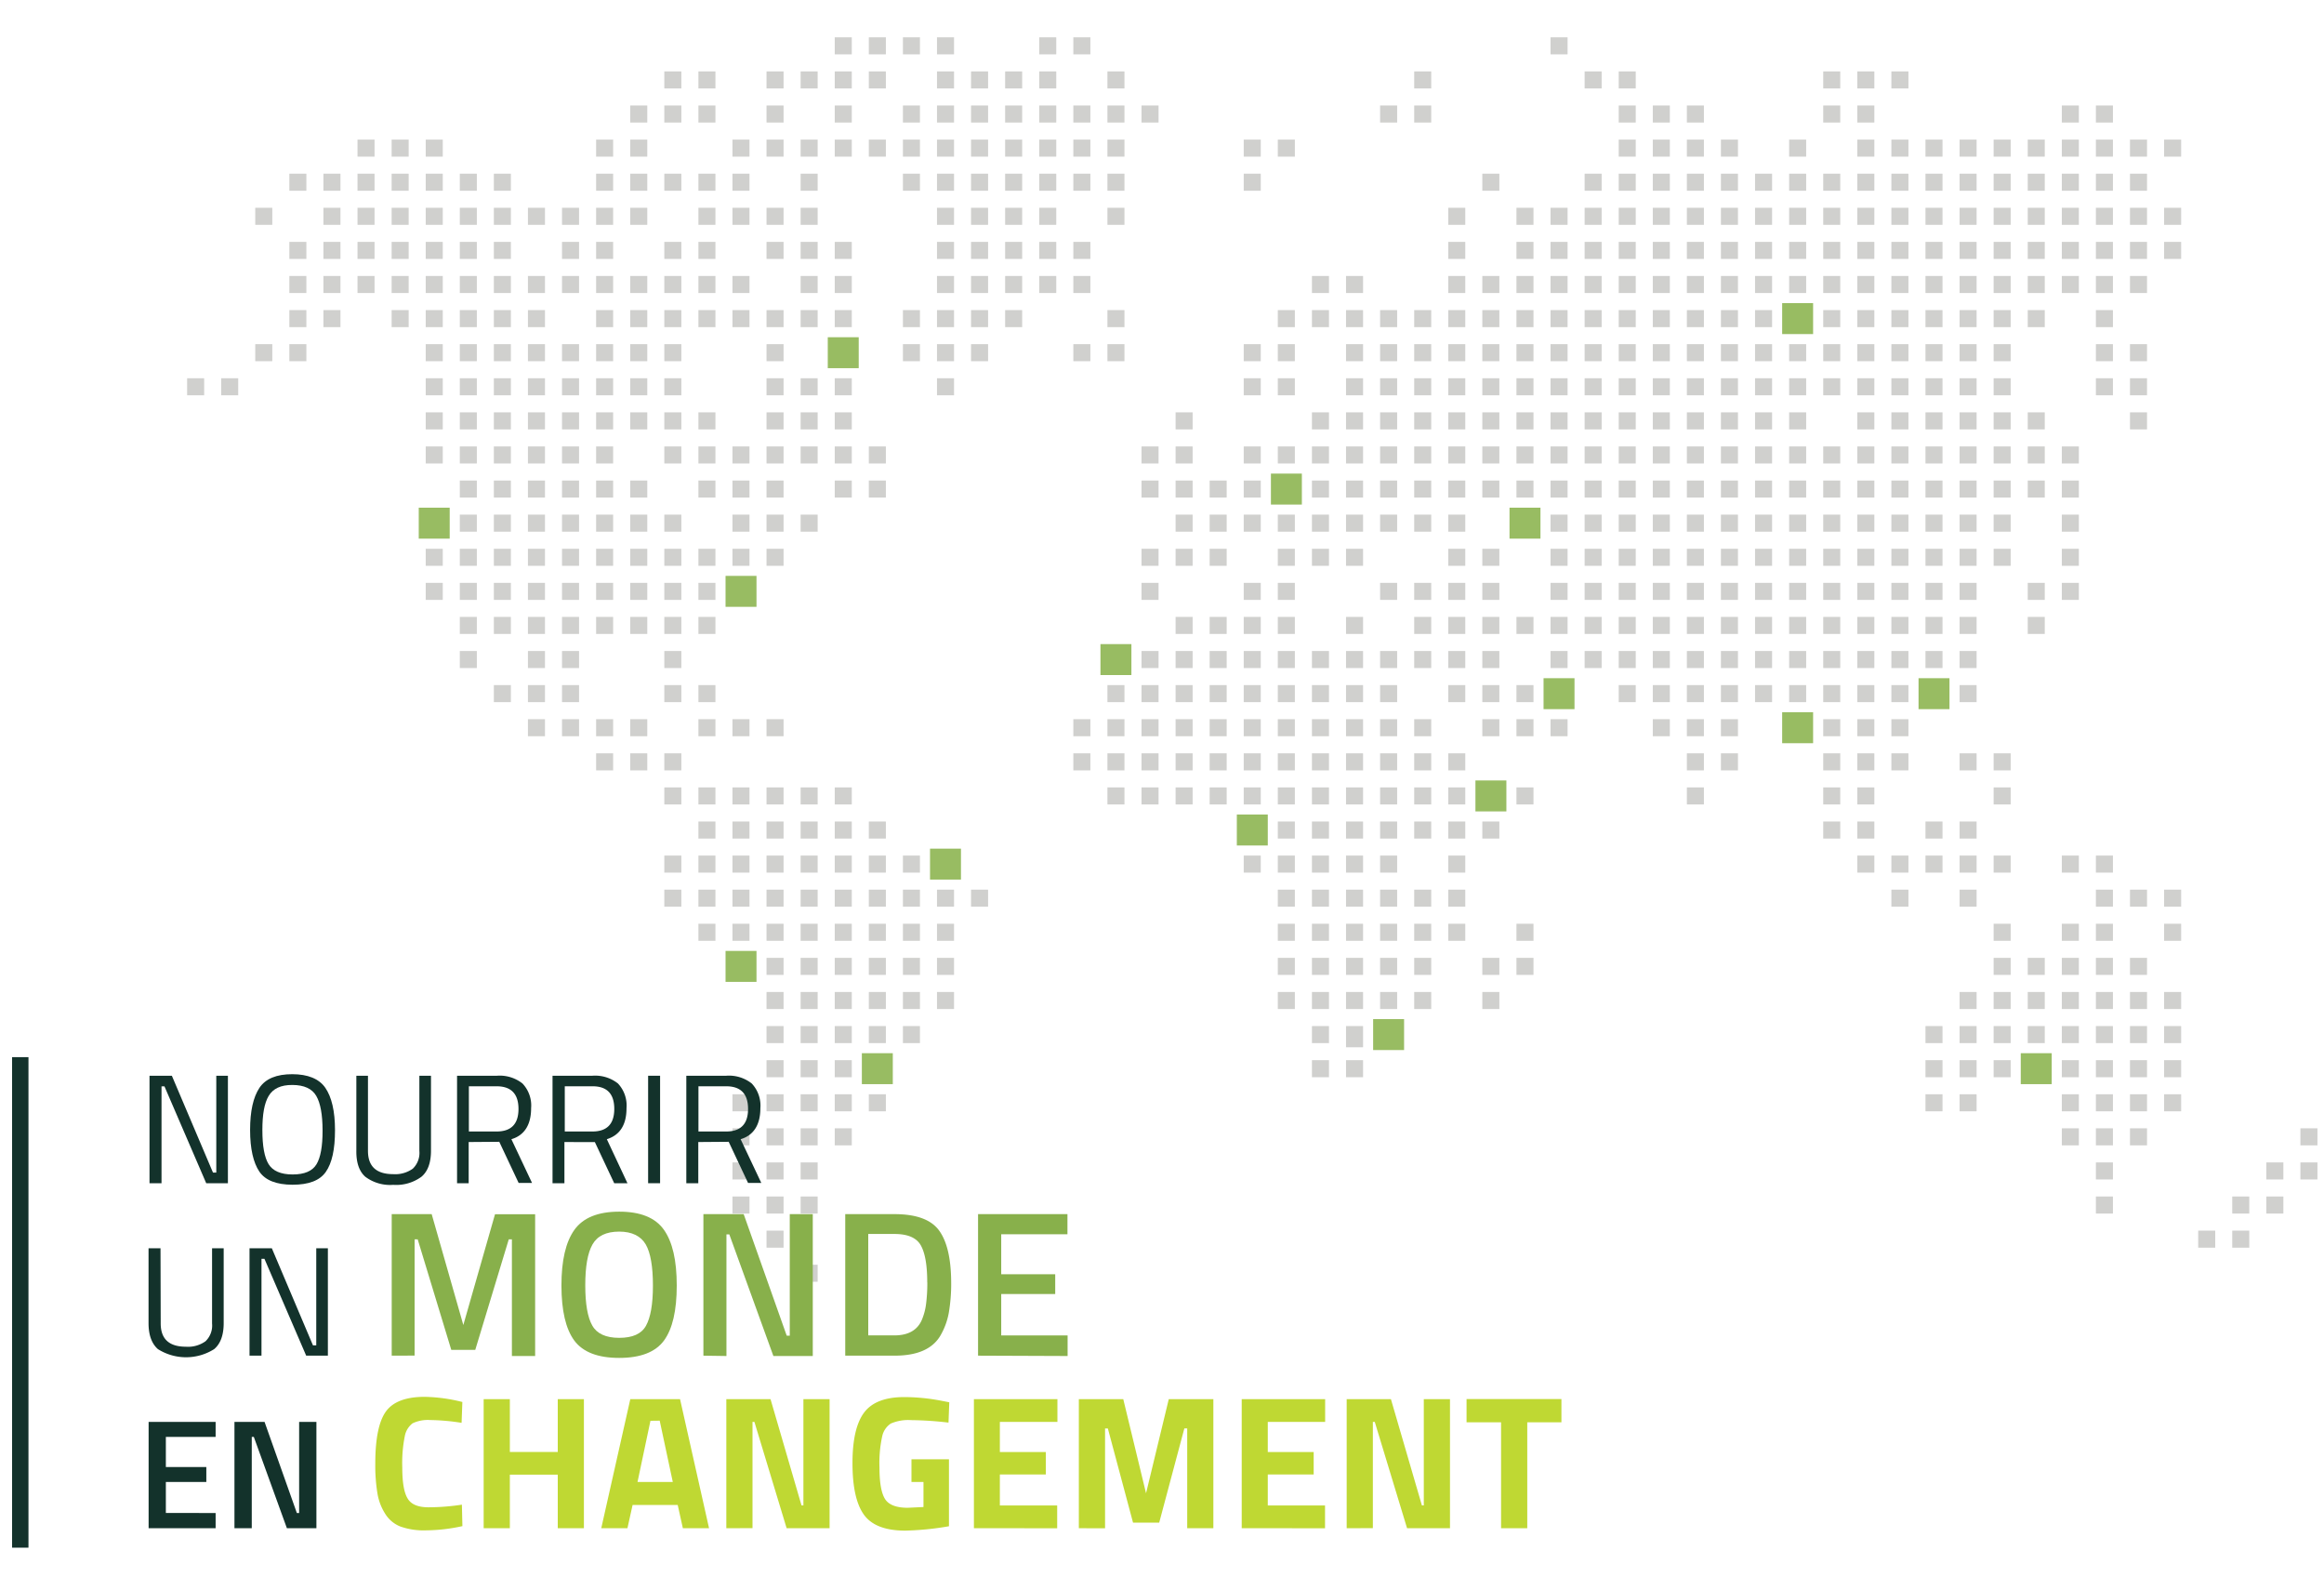 <svg id="Calque_1" data-name="Calque 1" xmlns="http://www.w3.org/2000/svg" viewBox="0 0 600 407"><defs><style>.cls-1{fill:#d0d0ce;}.cls-2{fill:#98bc62;}.cls-3{fill:#13322b;}.cls-4{fill:#88b04b;}.cls-5{fill:#bfd833;}</style></defs><rect class="cls-1" x="109.91" y="115.23" width="4.4" height="4.4"/><rect class="cls-1" x="118.71" y="115.23" width="4.4" height="4.4"/><rect class="cls-1" x="109.91" y="106.43" width="4.4" height="4.4"/><rect class="cls-1" x="118.71" y="106.43" width="4.4" height="4.4"/><rect class="cls-1" x="118.71" y="124.03" width="4.4" height="4.4"/><rect class="cls-2" x="108.11" y="131.04" width="7.99" height="7.99"/><rect class="cls-1" x="118.71" y="132.83" width="4.4" height="4.4"/><rect class="cls-1" x="109.91" y="141.64" width="4.4" height="4.4"/><rect class="cls-1" x="118.71" y="141.64" width="4.4" height="4.4"/><rect class="cls-1" x="109.91" y="150.44" width="4.4" height="4.4"/><rect class="cls-1" x="118.71" y="150.44" width="4.4" height="4.4"/><rect class="cls-1" x="127.5" y="115.23" width="4.4" height="4.4"/><rect class="cls-1" x="127.5" y="124.03" width="4.4" height="4.4"/><rect class="cls-1" x="136.3" y="115.23" width="4.4" height="4.4"/><rect class="cls-1" x="127.5" y="106.43" width="4.4" height="4.4"/><rect class="cls-1" x="136.3" y="106.43" width="4.4" height="4.4"/><rect class="cls-1" x="136.3" y="124.03" width="4.4" height="4.4"/><rect class="cls-1" x="127.5" y="132.83" width="4.4" height="4.4"/><rect class="cls-1" x="136.3" y="132.83" width="4.4" height="4.4"/><rect class="cls-1" x="127.5" y="141.64" width="4.4" height="4.4"/><rect class="cls-1" x="136.3" y="141.64" width="4.4" height="4.4"/><rect class="cls-1" x="127.5" y="150.44" width="4.4" height="4.4"/><rect class="cls-1" x="136.3" y="150.44" width="4.4" height="4.4"/><rect class="cls-1" x="145.1" y="115.23" width="4.4" height="4.4"/><rect class="cls-1" x="145.1" y="106.43" width="4.4" height="4.4"/><rect class="cls-1" x="145.1" y="124.03" width="4.4" height="4.4"/><rect class="cls-1" x="145.1" y="132.83" width="4.4" height="4.4"/><rect class="cls-1" x="145.1" y="141.64" width="4.4" height="4.4"/><rect class="cls-1" x="145.1" y="150.44" width="4.4" height="4.4"/><rect class="cls-1" x="153.9" y="115.23" width="4.4" height="4.4"/><rect class="cls-1" x="153.9" y="124.03" width="4.4" height="4.4"/><rect class="cls-1" x="153.9" y="106.43" width="4.4" height="4.4"/><rect class="cls-1" x="162.71" y="106.43" width="4.4" height="4.4"/><rect class="cls-1" x="162.71" y="124.03" width="4.4" height="4.4"/><rect class="cls-1" x="153.9" y="132.83" width="4.4" height="4.4"/><rect class="cls-1" x="162.71" y="132.83" width="4.4" height="4.4"/><rect class="cls-1" x="153.9" y="141.64" width="4.4" height="4.4"/><rect class="cls-1" x="162.71" y="141.64" width="4.4" height="4.4"/><rect class="cls-1" x="153.9" y="150.44" width="4.4" height="4.4"/><rect class="cls-1" x="162.71" y="150.44" width="4.4" height="4.4"/><rect class="cls-1" x="48.31" y="97.63" width="4.4" height="4.4"/><rect class="cls-1" x="57.1" y="97.63" width="4.4" height="4.4"/><rect class="cls-1" x="74.7" y="62.43" width="4.4" height="4.4"/><rect class="cls-1" x="65.9" y="53.63" width="4.4" height="4.4"/><rect class="cls-1" x="74.7" y="71.23" width="4.4" height="4.4"/><rect class="cls-1" x="74.7" y="80.04" width="4.4" height="4.4"/><rect class="cls-1" x="65.9" y="88.83" width="4.4" height="4.4"/><rect class="cls-1" x="74.7" y="88.83" width="4.4" height="4.4"/><rect class="cls-1" x="83.5" y="62.43" width="4.4" height="4.4"/><rect class="cls-1" x="83.5" y="53.63" width="4.4" height="4.4"/><rect class="cls-1" x="83.5" y="71.23" width="4.4" height="4.4"/><rect class="cls-1" x="83.5" y="80.04" width="4.4" height="4.4"/><rect class="cls-1" x="92.3" y="62.43" width="4.4" height="4.4"/><rect class="cls-1" x="92.3" y="71.23" width="4.4" height="4.4"/><rect class="cls-1" x="101.11" y="62.43" width="4.4" height="4.4"/><rect class="cls-1" x="92.3" y="53.63" width="4.4" height="4.4"/><rect class="cls-1" x="101.11" y="53.63" width="4.4" height="4.4"/><rect class="cls-1" x="101.11" y="71.23" width="4.4" height="4.4"/><rect class="cls-1" x="101.11" y="80.04" width="4.4" height="4.4"/><rect class="cls-1" x="109.91" y="62.43" width="4.4" height="4.4"/><rect class="cls-1" x="109.91" y="71.23" width="4.4" height="4.4"/><rect class="cls-1" x="118.71" y="62.43" width="4.4" height="4.4"/><rect class="cls-1" x="109.91" y="53.63" width="4.4" height="4.4"/><rect class="cls-1" x="118.71" y="53.63" width="4.4" height="4.4"/><rect class="cls-1" x="118.71" y="71.23" width="4.4" height="4.4"/><rect class="cls-1" x="109.91" y="80.04" width="4.4" height="4.4"/><rect class="cls-1" x="118.71" y="80.04" width="4.4" height="4.4"/><rect class="cls-1" x="109.91" y="88.83" width="4.4" height="4.4"/><rect class="cls-1" x="118.71" y="88.83" width="4.4" height="4.4"/><rect class="cls-1" x="109.91" y="97.63" width="4.4" height="4.4"/><rect class="cls-1" x="118.71" y="97.63" width="4.4" height="4.4"/><rect class="cls-1" x="127.5" y="62.43" width="4.4" height="4.4"/><rect class="cls-1" x="127.5" y="71.23" width="4.4" height="4.4"/><rect class="cls-1" x="127.5" y="53.63" width="4.4" height="4.4"/><rect class="cls-1" x="136.3" y="53.63" width="4.4" height="4.4"/><rect class="cls-1" x="136.3" y="71.23" width="4.4" height="4.4"/><rect class="cls-1" x="127.5" y="80.04" width="4.4" height="4.4"/><rect class="cls-1" x="136.3" y="80.04" width="4.4" height="4.4"/><rect class="cls-1" x="127.5" y="88.83" width="4.4" height="4.4"/><rect class="cls-1" x="136.3" y="88.83" width="4.4" height="4.4"/><rect class="cls-1" x="127.5" y="97.63" width="4.4" height="4.4"/><rect class="cls-1" x="136.3" y="97.63" width="4.4" height="4.4"/><rect class="cls-1" x="145.1" y="62.43" width="4.4" height="4.4"/><rect class="cls-1" x="145.1" y="53.63" width="4.4" height="4.4"/><rect class="cls-1" x="145.1" y="71.23" width="4.4" height="4.4"/><rect class="cls-1" x="145.1" y="88.83" width="4.4" height="4.4"/><rect class="cls-1" x="145.1" y="97.63" width="4.4" height="4.4"/><rect class="cls-1" x="153.9" y="62.43" width="4.4" height="4.4"/><rect class="cls-1" x="153.9" y="71.23" width="4.4" height="4.4"/><rect class="cls-1" x="153.9" y="53.63" width="4.4" height="4.4"/><rect class="cls-1" x="162.71" y="53.63" width="4.4" height="4.4"/><rect class="cls-1" x="162.71" y="71.23" width="4.4" height="4.4"/><rect class="cls-1" x="153.9" y="80.04" width="4.4" height="4.4"/><rect class="cls-1" x="162.71" y="80.04" width="4.4" height="4.4"/><rect class="cls-1" x="153.9" y="88.83" width="4.4" height="4.4"/><rect class="cls-1" x="162.71" y="88.83" width="4.4" height="4.4"/><rect class="cls-1" x="153.9" y="97.63" width="4.4" height="4.4"/><rect class="cls-1" x="162.71" y="97.63" width="4.4" height="4.4"/><rect class="cls-1" x="171.51" y="115.23" width="4.4" height="4.4"/><rect class="cls-1" x="180.31" y="115.23" width="4.4" height="4.4"/><rect class="cls-1" x="171.51" y="106.43" width="4.4" height="4.4"/><rect class="cls-1" x="180.31" y="106.43" width="4.4" height="4.4"/><rect class="cls-1" x="180.31" y="124.03" width="4.4" height="4.4"/><rect class="cls-1" x="171.51" y="132.83" width="4.4" height="4.4"/><rect class="cls-1" x="171.51" y="141.64" width="4.4" height="4.4"/><rect class="cls-1" x="180.31" y="141.64" width="4.4" height="4.4"/><rect class="cls-1" x="171.51" y="150.44" width="4.4" height="4.4"/><rect class="cls-1" x="180.31" y="150.44" width="4.4" height="4.4"/><rect class="cls-1" x="189.1" y="115.23" width="4.4" height="4.4"/><rect class="cls-1" x="189.1" y="124.03" width="4.4" height="4.4"/><rect class="cls-1" x="197.9" y="115.23" width="4.4" height="4.4"/><rect class="cls-1" x="197.9" y="106.43" width="4.4" height="4.4"/><rect class="cls-1" x="197.9" y="124.03" width="4.4" height="4.4"/><rect class="cls-1" x="189.1" y="132.83" width="4.4" height="4.4"/><rect class="cls-1" x="197.9" y="132.83" width="4.4" height="4.4"/><rect class="cls-1" x="189.1" y="141.64" width="4.4" height="4.4"/><rect class="cls-1" x="197.9" y="141.64" width="4.4" height="4.4"/><rect class="cls-2" x="187.32" y="148.64" width="7.99" height="7.99"/><rect class="cls-1" x="206.7" y="115.23" width="4.4" height="4.4"/><rect class="cls-1" x="206.7" y="106.43" width="4.4" height="4.4"/><rect class="cls-1" x="206.7" y="132.83" width="4.4" height="4.4"/><rect class="cls-1" x="215.51" y="115.23" width="4.4" height="4.4"/><rect class="cls-1" x="215.51" y="124.03" width="4.4" height="4.4"/><rect class="cls-1" x="224.31" y="115.23" width="4.4" height="4.4"/><rect class="cls-1" x="215.51" y="106.43" width="4.4" height="4.4"/><rect class="cls-1" x="224.31" y="124.03" width="4.4" height="4.4"/><rect class="cls-1" x="118.71" y="168.03" width="4.4" height="4.4"/><rect class="cls-1" x="118.71" y="159.23" width="4.4" height="4.4"/><rect class="cls-1" x="127.5" y="176.83" width="4.4" height="4.4"/><rect class="cls-1" x="136.3" y="168.03" width="4.4" height="4.4"/><rect class="cls-1" x="127.5" y="159.23" width="4.4" height="4.4"/><rect class="cls-1" x="136.3" y="159.23" width="4.4" height="4.4"/><rect class="cls-1" x="136.3" y="176.83" width="4.4" height="4.4"/><rect class="cls-1" x="136.3" y="185.63" width="4.4" height="4.4"/><rect class="cls-1" x="145.1" y="168.03" width="4.4" height="4.4"/><rect class="cls-1" x="145.1" y="159.23" width="4.4" height="4.4"/><rect class="cls-1" x="145.1" y="176.83" width="4.4" height="4.4"/><rect class="cls-1" x="145.1" y="185.63" width="4.4" height="4.4"/><rect class="cls-1" x="153.9" y="159.23" width="4.4" height="4.4"/><rect class="cls-1" x="162.71" y="159.23" width="4.4" height="4.4"/><rect class="cls-1" x="153.9" y="185.63" width="4.4" height="4.4"/><rect class="cls-1" x="162.71" y="185.63" width="4.4" height="4.4"/><rect class="cls-1" x="153.9" y="194.44" width="4.4" height="4.4"/><rect class="cls-1" x="162.71" y="194.44" width="4.4" height="4.4"/><rect class="cls-1" x="171.51" y="168.03" width="4.4" height="4.4"/><rect class="cls-1" x="171.51" y="176.83" width="4.4" height="4.4"/><rect class="cls-1" x="171.51" y="159.23" width="4.4" height="4.4"/><rect class="cls-1" x="180.31" y="159.23" width="4.4" height="4.4"/><rect class="cls-1" x="180.31" y="176.83" width="4.4" height="4.4"/><rect class="cls-1" x="180.31" y="185.63" width="4.4" height="4.4"/><rect class="cls-1" x="171.51" y="194.44" width="4.4" height="4.4"/><rect class="cls-1" x="171.51" y="203.24" width="4.4" height="4.4"/><rect class="cls-1" x="180.31" y="203.24" width="4.4" height="4.4"/><rect class="cls-1" x="189.1" y="185.63" width="4.4" height="4.4"/><rect class="cls-1" x="197.9" y="185.63" width="4.4" height="4.4"/><rect class="cls-1" x="189.1" y="203.24" width="4.4" height="4.4"/><rect class="cls-1" x="197.9" y="203.24" width="4.4" height="4.4"/><rect class="cls-1" x="206.7" y="203.24" width="4.4" height="4.4"/><rect class="cls-1" x="215.51" y="203.24" width="4.4" height="4.4"/><rect class="cls-2" x="284.11" y="166.25" width="7.99" height="7.99"/><rect class="cls-1" x="285.91" y="176.83" width="4.4" height="4.4"/><rect class="cls-1" x="277.11" y="185.63" width="4.4" height="4.4"/><rect class="cls-1" x="285.91" y="185.63" width="4.4" height="4.4"/><rect class="cls-1" x="277.11" y="194.44" width="4.4" height="4.4"/><rect class="cls-1" x="285.91" y="194.44" width="4.4" height="4.4"/><rect class="cls-1" x="285.91" y="203.24" width="4.4" height="4.4"/><rect class="cls-1" x="171.51" y="62.43" width="4.4" height="4.4"/><rect class="cls-1" x="171.51" y="71.23" width="4.4" height="4.4"/><rect class="cls-1" x="180.31" y="62.43" width="4.4" height="4.4"/><rect class="cls-1" x="180.31" y="53.63" width="4.4" height="4.4"/><rect class="cls-1" x="180.31" y="71.23" width="4.4" height="4.4"/><rect class="cls-1" x="171.51" y="80.04" width="4.4" height="4.4"/><rect class="cls-1" x="180.31" y="80.04" width="4.4" height="4.4"/><rect class="cls-1" x="171.51" y="88.83" width="4.4" height="4.4"/><rect class="cls-1" x="171.51" y="97.63" width="4.4" height="4.4"/><rect class="cls-1" x="189.1" y="71.23" width="4.4" height="4.4"/><rect class="cls-1" x="197.9" y="62.43" width="4.4" height="4.4"/><rect class="cls-1" x="189.1" y="53.63" width="4.4" height="4.4"/><rect class="cls-1" x="197.9" y="53.63" width="4.4" height="4.4"/><rect class="cls-1" x="189.1" y="80.04" width="4.4" height="4.4"/><rect class="cls-1" x="197.9" y="80.04" width="4.4" height="4.4"/><rect class="cls-1" x="197.9" y="88.83" width="4.4" height="4.4"/><rect class="cls-1" x="197.9" y="97.63" width="4.4" height="4.4"/><rect class="cls-1" x="206.7" y="62.43" width="4.4" height="4.4"/><rect class="cls-1" x="206.7" y="53.63" width="4.4" height="4.4"/><rect class="cls-1" x="206.7" y="71.23" width="4.4" height="4.4"/><rect class="cls-1" x="206.7" y="80.04" width="4.4" height="4.4"/><rect class="cls-1" x="206.7" y="97.63" width="4.4" height="4.4"/><rect class="cls-1" x="215.51" y="62.43" width="4.4" height="4.4"/><rect class="cls-1" x="215.51" y="71.23" width="4.4" height="4.4"/><rect class="cls-1" x="215.51" y="80.04" width="4.4" height="4.4"/><rect class="cls-2" x="213.71" y="87.04" width="7.99" height="7.99"/><rect class="cls-1" x="215.51" y="97.63" width="4.4" height="4.4"/><rect class="cls-1" x="241.91" y="62.43" width="4.4" height="4.4"/><rect class="cls-1" x="241.91" y="53.63" width="4.4" height="4.4"/><rect class="cls-1" x="241.91" y="71.23" width="4.4" height="4.4"/><rect class="cls-1" x="233.11" y="80.04" width="4.4" height="4.4"/><rect class="cls-1" x="241.91" y="80.04" width="4.4" height="4.4"/><rect class="cls-1" x="233.11" y="88.83" width="4.4" height="4.4"/><rect class="cls-1" x="241.91" y="88.83" width="4.4" height="4.4"/><rect class="cls-1" x="241.91" y="97.63" width="4.4" height="4.4"/><rect class="cls-1" x="250.7" y="62.43" width="4.4" height="4.4"/><rect class="cls-1" x="250.7" y="71.23" width="4.4" height="4.4"/><rect class="cls-1" x="259.5" y="62.43" width="4.4" height="4.4"/><rect class="cls-1" x="250.7" y="53.63" width="4.4" height="4.4"/><rect class="cls-1" x="259.5" y="53.63" width="4.4" height="4.4"/><rect class="cls-1" x="259.5" y="71.23" width="4.4" height="4.4"/><rect class="cls-1" x="250.7" y="80.04" width="4.4" height="4.4"/><rect class="cls-1" x="259.5" y="80.04" width="4.4" height="4.4"/><rect class="cls-1" x="250.7" y="88.83" width="4.4" height="4.4"/><rect class="cls-1" x="268.3" y="62.43" width="4.4" height="4.4"/><rect class="cls-1" x="268.3" y="53.63" width="4.4" height="4.4"/><rect class="cls-1" x="268.3" y="71.23" width="4.4" height="4.4"/><rect class="cls-1" x="277.11" y="62.43" width="4.4" height="4.4"/><rect class="cls-1" x="277.11" y="71.23" width="4.4" height="4.4"/><rect class="cls-1" x="285.91" y="53.63" width="4.4" height="4.4"/><rect class="cls-1" x="277.11" y="88.83" width="4.4" height="4.4"/><rect class="cls-1" x="285.91" y="88.83" width="4.4" height="4.4"/><rect class="cls-1" x="285.91" y="80.04" width="4.4" height="4.4"/><rect class="cls-1" x="74.7" y="44.83" width="4.4" height="4.4"/><rect class="cls-1" x="83.5" y="44.83" width="4.4" height="4.4"/><rect class="cls-1" x="92.3" y="36.03" width="4.4" height="4.4"/><rect class="cls-1" x="101.11" y="36.03" width="4.4" height="4.4"/><rect class="cls-1" x="92.3" y="44.83" width="4.4" height="4.4"/><rect class="cls-1" x="101.11" y="44.83" width="4.4" height="4.4"/><rect class="cls-1" x="109.91" y="36.03" width="4.4" height="4.4"/><rect class="cls-1" x="109.91" y="44.83" width="4.4" height="4.4"/><rect class="cls-1" x="118.71" y="44.83" width="4.4" height="4.4"/><rect class="cls-1" x="127.5" y="44.83" width="4.4" height="4.4"/><rect class="cls-1" x="162.71" y="27.23" width="4.4" height="4.4"/><rect class="cls-1" x="153.9" y="36.03" width="4.4" height="4.4"/><rect class="cls-1" x="162.71" y="36.03" width="4.4" height="4.4"/><rect class="cls-1" x="153.9" y="44.83" width="4.4" height="4.4"/><rect class="cls-1" x="162.71" y="44.83" width="4.4" height="4.4"/><rect class="cls-1" x="171.51" y="18.43" width="4.4" height="4.4"/><rect class="cls-1" x="180.31" y="18.43" width="4.4" height="4.4"/><rect class="cls-1" x="171.51" y="27.23" width="4.4" height="4.4"/><rect class="cls-1" x="180.31" y="27.23" width="4.4" height="4.4"/><rect class="cls-1" x="171.51" y="44.83" width="4.4" height="4.4"/><rect class="cls-1" x="180.31" y="44.83" width="4.4" height="4.4"/><rect class="cls-1" x="197.9" y="18.43" width="4.4" height="4.4"/><rect class="cls-1" x="197.9" y="27.23" width="4.4" height="4.4"/><rect class="cls-1" x="189.1" y="36.03" width="4.4" height="4.4"/><rect class="cls-1" x="197.9" y="36.03" width="4.4" height="4.4"/><rect class="cls-1" x="189.1" y="44.83" width="4.4" height="4.4"/><rect class="cls-1" x="206.7" y="18.43" width="4.4" height="4.4"/><rect class="cls-1" x="206.7" y="36.03" width="4.4" height="4.4"/><rect class="cls-1" x="206.7" y="44.83" width="4.4" height="4.4"/><rect class="cls-1" x="215.51" y="9.63" width="4.4" height="4.4"/><rect class="cls-1" x="215.51" y="18.43" width="4.4" height="4.4"/><rect class="cls-1" x="224.31" y="9.63" width="4.4" height="4.4"/><rect class="cls-1" x="224.31" y="18.43" width="4.4" height="4.4"/><rect class="cls-1" x="215.51" y="27.23" width="4.4" height="4.4"/><rect class="cls-1" x="215.51" y="36.03" width="4.4" height="4.4"/><rect class="cls-1" x="224.31" y="36.03" width="4.4" height="4.4"/><rect class="cls-1" x="233.11" y="9.63" width="4.4" height="4.4"/><rect class="cls-1" x="241.91" y="9.63" width="4.4" height="4.4"/><rect class="cls-1" x="241.91" y="18.43" width="4.4" height="4.4"/><rect class="cls-1" x="233.11" y="27.23" width="4.4" height="4.4"/><rect class="cls-1" x="241.91" y="27.23" width="4.4" height="4.4"/><rect class="cls-1" x="233.11" y="36.03" width="4.4" height="4.4"/><rect class="cls-1" x="241.91" y="36.03" width="4.4" height="4.4"/><rect class="cls-1" x="233.11" y="44.83" width="4.4" height="4.4"/><rect class="cls-1" x="241.91" y="44.83" width="4.4" height="4.4"/><rect class="cls-1" x="250.7" y="18.43" width="4.4" height="4.4"/><rect class="cls-1" x="259.5" y="18.43" width="4.4" height="4.4"/><rect class="cls-1" x="250.7" y="27.23" width="4.4" height="4.4"/><rect class="cls-1" x="259.5" y="27.23" width="4.4" height="4.4"/><rect class="cls-1" x="250.7" y="36.03" width="4.4" height="4.4"/><rect class="cls-1" x="259.5" y="36.03" width="4.4" height="4.4"/><rect class="cls-1" x="250.7" y="44.83" width="4.4" height="4.4"/><rect class="cls-1" x="259.5" y="44.83" width="4.4" height="4.4"/><rect class="cls-1" x="268.3" y="9.63" width="4.4" height="4.4"/><rect class="cls-1" x="268.3" y="18.43" width="4.4" height="4.4"/><rect class="cls-1" x="268.3" y="27.23" width="4.4" height="4.4"/><rect class="cls-1" x="268.3" y="36.03" width="4.4" height="4.4"/><rect class="cls-1" x="268.3" y="44.83" width="4.4" height="4.4"/><rect class="cls-1" x="277.11" y="9.63" width="4.4" height="4.4"/><rect class="cls-1" x="285.91" y="18.43" width="4.4" height="4.4"/><rect class="cls-1" x="277.11" y="27.23" width="4.4" height="4.4"/><rect class="cls-1" x="285.91" y="27.23" width="4.4" height="4.4"/><rect class="cls-1" x="277.11" y="36.03" width="4.4" height="4.4"/><rect class="cls-1" x="285.91" y="36.03" width="4.4" height="4.4"/><rect class="cls-1" x="277.11" y="44.83" width="4.4" height="4.4"/><rect class="cls-1" x="285.91" y="44.83" width="4.4" height="4.4"/><rect class="cls-1" x="294.71" y="115.23" width="4.4" height="4.4"/><rect class="cls-1" x="294.71" y="124.03" width="4.4" height="4.4"/><rect class="cls-1" x="303.51" y="115.23" width="4.4" height="4.4"/><rect class="cls-1" x="303.51" y="106.43" width="4.4" height="4.4"/><rect class="cls-1" x="303.51" y="124.03" width="4.4" height="4.4"/><rect class="cls-1" x="303.51" y="132.83" width="4.4" height="4.4"/><rect class="cls-1" x="294.71" y="141.64" width="4.4" height="4.4"/><rect class="cls-1" x="303.51" y="141.64" width="4.4" height="4.4"/><rect class="cls-1" x="294.71" y="150.44" width="4.4" height="4.4"/><rect class="cls-1" x="312.3" y="124.03" width="4.4" height="4.4"/><rect class="cls-1" x="321.1" y="115.23" width="4.4" height="4.4"/><rect class="cls-1" x="321.1" y="124.03" width="4.4" height="4.4"/><rect class="cls-1" x="312.3" y="132.83" width="4.4" height="4.4"/><rect class="cls-1" x="321.1" y="132.83" width="4.4" height="4.4"/><rect class="cls-1" x="312.3" y="141.64" width="4.4" height="4.4"/><rect class="cls-1" x="321.1" y="150.44" width="4.4" height="4.4"/><rect class="cls-1" x="329.9" y="115.23" width="4.4" height="4.4"/><rect class="cls-2" x="328.12" y="122.24" width="7.99" height="7.99"/><rect class="cls-1" x="338.71" y="115.23" width="4.4" height="4.4"/><rect class="cls-1" x="338.71" y="106.43" width="4.4" height="4.4"/><rect class="cls-1" x="338.71" y="124.03" width="4.4" height="4.4"/><rect class="cls-1" x="329.9" y="132.83" width="4.4" height="4.4"/><rect class="cls-1" x="338.71" y="132.83" width="4.4" height="4.4"/><rect class="cls-1" x="329.9" y="141.64" width="4.4" height="4.4"/><rect class="cls-1" x="338.71" y="141.64" width="4.4" height="4.4"/><rect class="cls-1" x="329.9" y="150.44" width="4.4" height="4.4"/><rect class="cls-1" x="347.51" y="115.23" width="4.4" height="4.4"/><rect class="cls-1" x="347.51" y="106.43" width="4.4" height="4.4"/><rect class="cls-1" x="347.51" y="124.03" width="4.4" height="4.4"/><rect class="cls-1" x="347.51" y="132.83" width="4.4" height="4.4"/><rect class="cls-1" x="347.51" y="141.64" width="4.4" height="4.4"/><rect class="cls-1" x="356.31" y="115.23" width="4.4" height="4.4"/><rect class="cls-1" x="356.31" y="124.03" width="4.4" height="4.4"/><rect class="cls-1" x="365.11" y="115.23" width="4.4" height="4.4"/><rect class="cls-1" x="356.31" y="106.43" width="4.4" height="4.4"/><rect class="cls-1" x="365.11" y="106.43" width="4.4" height="4.4"/><rect class="cls-1" x="365.11" y="124.03" width="4.4" height="4.4"/><rect class="cls-1" x="356.31" y="132.83" width="4.4" height="4.4"/><rect class="cls-1" x="365.11" y="132.83" width="4.4" height="4.4"/><rect class="cls-1" x="356.31" y="150.44" width="4.4" height="4.4"/><rect class="cls-1" x="365.11" y="150.44" width="4.4" height="4.4"/><rect class="cls-1" x="321.1" y="88.83" width="4.4" height="4.4"/><rect class="cls-1" x="321.1" y="97.63" width="4.4" height="4.4"/><rect class="cls-1" x="338.71" y="71.23" width="4.4" height="4.4"/><rect class="cls-1" x="329.9" y="80.04" width="4.4" height="4.4"/><rect class="cls-1" x="338.71" y="80.04" width="4.4" height="4.4"/><rect class="cls-1" x="329.9" y="88.83" width="4.4" height="4.4"/><rect class="cls-1" x="329.9" y="97.63" width="4.4" height="4.4"/><rect class="cls-1" x="347.51" y="71.23" width="4.4" height="4.4"/><rect class="cls-1" x="347.51" y="80.04" width="4.4" height="4.4"/><rect class="cls-1" x="347.51" y="88.83" width="4.4" height="4.4"/><rect class="cls-1" x="347.51" y="97.63" width="4.4" height="4.4"/><rect class="cls-1" x="356.31" y="80.04" width="4.4" height="4.4"/><rect class="cls-1" x="365.11" y="80.04" width="4.4" height="4.4"/><rect class="cls-1" x="356.31" y="88.83" width="4.4" height="4.4"/><rect class="cls-1" x="365.11" y="88.83" width="4.4" height="4.4"/><rect class="cls-1" x="356.31" y="97.63" width="4.4" height="4.4"/><rect class="cls-1" x="365.11" y="97.63" width="4.4" height="4.4"/><rect class="cls-1" x="373.9" y="115.23" width="4.4" height="4.4"/><rect class="cls-1" x="373.9" y="124.03" width="4.4" height="4.4"/><rect class="cls-1" x="382.7" y="115.23" width="4.4" height="4.4"/><rect class="cls-1" x="373.9" y="106.43" width="4.4" height="4.4"/><rect class="cls-1" x="382.7" y="106.43" width="4.4" height="4.4"/><rect class="cls-1" x="382.7" y="124.03" width="4.4" height="4.4"/><rect class="cls-1" x="373.9" y="132.83" width="4.4" height="4.4"/><rect class="cls-1" x="373.9" y="141.64" width="4.4" height="4.4"/><rect class="cls-1" x="382.7" y="141.64" width="4.4" height="4.4"/><rect class="cls-1" x="373.9" y="150.44" width="4.4" height="4.4"/><rect class="cls-1" x="382.7" y="150.44" width="4.4" height="4.4"/><rect class="cls-1" x="391.51" y="115.23" width="4.4" height="4.4"/><rect class="cls-1" x="391.51" y="124.03" width="4.4" height="4.4"/><rect class="cls-1" x="400.31" y="115.23" width="4.4" height="4.4"/><rect class="cls-1" x="391.51" y="106.43" width="4.4" height="4.4"/><rect class="cls-1" x="400.31" y="106.43" width="4.4" height="4.4"/><rect class="cls-1" x="400.31" y="124.03" width="4.4" height="4.4"/><rect class="cls-2" x="389.72" y="131.04" width="7.99" height="7.99"/><rect class="cls-1" x="400.31" y="132.83" width="4.4" height="4.4"/><rect class="cls-1" x="400.31" y="141.64" width="4.4" height="4.4"/><rect class="cls-1" x="400.31" y="150.44" width="4.4" height="4.4"/><rect class="cls-1" x="409.11" y="115.23" width="4.4" height="4.4"/><rect class="cls-1" x="409.11" y="106.43" width="4.4" height="4.4"/><rect class="cls-1" x="409.11" y="124.03" width="4.4" height="4.4"/><rect class="cls-1" x="409.11" y="132.83" width="4.4" height="4.4"/><rect class="cls-1" x="409.11" y="141.64" width="4.4" height="4.4"/><rect class="cls-1" x="409.11" y="150.44" width="4.4" height="4.4"/><rect class="cls-1" x="417.91" y="115.23" width="4.4" height="4.4"/><rect class="cls-1" x="417.91" y="124.03" width="4.4" height="4.4"/><rect class="cls-1" x="426.71" y="115.23" width="4.4" height="4.4"/><rect class="cls-1" x="417.91" y="106.43" width="4.4" height="4.4"/><rect class="cls-1" x="426.71" y="106.43" width="4.4" height="4.4"/><rect class="cls-1" x="426.71" y="124.03" width="4.4" height="4.4"/><rect class="cls-1" x="417.91" y="132.83" width="4.4" height="4.4"/><rect class="cls-1" x="426.71" y="132.83" width="4.4" height="4.4"/><rect class="cls-1" x="417.91" y="141.64" width="4.4" height="4.4"/><rect class="cls-1" x="426.71" y="141.64" width="4.4" height="4.4"/><rect class="cls-1" x="417.91" y="150.44" width="4.4" height="4.4"/><rect class="cls-1" x="426.71" y="150.44" width="4.4" height="4.4"/><rect class="cls-1" x="435.51" y="115.23" width="4.4" height="4.4"/><rect class="cls-1" x="435.51" y="124.03" width="4.4" height="4.4"/><rect class="cls-1" x="444.3" y="115.23" width="4.4" height="4.4"/><rect class="cls-1" x="435.51" y="106.43" width="4.4" height="4.4"/><rect class="cls-1" x="444.3" y="106.43" width="4.4" height="4.4"/><rect class="cls-1" x="444.3" y="124.03" width="4.4" height="4.4"/><rect class="cls-1" x="435.51" y="132.83" width="4.4" height="4.4"/><rect class="cls-1" x="444.3" y="132.83" width="4.4" height="4.4"/><rect class="cls-1" x="435.51" y="141.64" width="4.4" height="4.4"/><rect class="cls-1" x="444.3" y="141.64" width="4.4" height="4.4"/><rect class="cls-1" x="435.51" y="150.44" width="4.4" height="4.4"/><rect class="cls-1" x="444.3" y="150.44" width="4.4" height="4.4"/><rect class="cls-1" x="453.11" y="115.23" width="4.4" height="4.4"/><rect class="cls-1" x="453.11" y="124.03" width="4.4" height="4.4"/><rect class="cls-1" x="461.91" y="115.23" width="4.4" height="4.4"/><rect class="cls-1" x="453.11" y="106.43" width="4.4" height="4.4"/><rect class="cls-1" x="461.91" y="106.43" width="4.4" height="4.4"/><rect class="cls-1" x="461.91" y="124.03" width="4.4" height="4.4"/><rect class="cls-1" x="453.11" y="132.83" width="4.4" height="4.4"/><rect class="cls-1" x="461.91" y="132.83" width="4.4" height="4.4"/><rect class="cls-1" x="453.11" y="141.64" width="4.4" height="4.4"/><rect class="cls-1" x="461.91" y="141.64" width="4.4" height="4.4"/><rect class="cls-1" x="453.11" y="150.44" width="4.4" height="4.4"/><rect class="cls-1" x="461.91" y="150.44" width="4.4" height="4.4"/><rect class="cls-1" x="470.71" y="115.23" width="4.4" height="4.4"/><rect class="cls-1" x="470.71" y="124.03" width="4.4" height="4.4"/><rect class="cls-1" x="470.71" y="132.83" width="4.4" height="4.4"/><rect class="cls-1" x="470.71" y="141.64" width="4.4" height="4.4"/><rect class="cls-1" x="470.71" y="150.44" width="4.4" height="4.4"/><rect class="cls-1" x="479.51" y="115.23" width="4.4" height="4.4"/><rect class="cls-1" x="479.51" y="124.03" width="4.4" height="4.4"/><rect class="cls-1" x="488.31" y="115.23" width="4.4" height="4.4"/><rect class="cls-1" x="479.51" y="106.43" width="4.4" height="4.4"/><rect class="cls-1" x="488.31" y="106.43" width="4.4" height="4.4"/><rect class="cls-1" x="488.31" y="124.03" width="4.4" height="4.4"/><rect class="cls-1" x="479.51" y="132.83" width="4.4" height="4.4"/><rect class="cls-1" x="488.31" y="132.83" width="4.4" height="4.4"/><rect class="cls-1" x="479.51" y="141.64" width="4.4" height="4.4"/><rect class="cls-1" x="488.31" y="141.64" width="4.4" height="4.4"/><rect class="cls-1" x="479.51" y="150.44" width="4.4" height="4.4"/><rect class="cls-1" x="488.31" y="150.44" width="4.4" height="4.4"/><rect class="cls-1" x="294.71" y="168.03" width="4.4" height="4.4"/><rect class="cls-1" x="294.71" y="176.83" width="4.4" height="4.4"/><rect class="cls-1" x="303.51" y="168.03" width="4.4" height="4.4"/><rect class="cls-1" x="303.51" y="159.23" width="4.4" height="4.4"/><rect class="cls-1" x="303.51" y="176.83" width="4.4" height="4.4"/><rect class="cls-1" x="294.71" y="185.63" width="4.4" height="4.4"/><rect class="cls-1" x="303.51" y="185.63" width="4.4" height="4.4"/><rect class="cls-1" x="294.71" y="194.44" width="4.4" height="4.4"/><rect class="cls-1" x="303.51" y="194.44" width="4.4" height="4.4"/><rect class="cls-1" x="294.71" y="203.24" width="4.4" height="4.4"/><rect class="cls-1" x="303.51" y="203.24" width="4.4" height="4.4"/><rect class="cls-1" x="312.3" y="168.03" width="4.4" height="4.4"/><rect class="cls-1" x="312.3" y="176.83" width="4.4" height="4.4"/><rect class="cls-1" x="321.1" y="168.03" width="4.4" height="4.4"/><rect class="cls-1" x="312.3" y="159.23" width="4.4" height="4.4"/><rect class="cls-1" x="321.1" y="159.23" width="4.4" height="4.4"/><rect class="cls-1" x="321.1" y="176.83" width="4.4" height="4.4"/><rect class="cls-1" x="312.3" y="185.63" width="4.4" height="4.4"/><rect class="cls-1" x="321.1" y="185.63" width="4.4" height="4.4"/><rect class="cls-1" x="312.3" y="194.44" width="4.4" height="4.4"/><rect class="cls-1" x="321.1" y="194.44" width="4.4" height="4.4"/><rect class="cls-1" x="312.3" y="203.24" width="4.4" height="4.4"/><rect class="cls-1" x="321.1" y="203.24" width="4.4" height="4.4"/><rect class="cls-1" x="329.9" y="168.03" width="4.4" height="4.4"/><rect class="cls-1" x="329.9" y="176.83" width="4.4" height="4.4"/><rect class="cls-1" x="338.71" y="168.03" width="4.4" height="4.4"/><rect class="cls-1" x="329.9" y="159.23" width="4.4" height="4.4"/><rect class="cls-1" x="338.71" y="176.83" width="4.4" height="4.4"/><rect class="cls-1" x="329.9" y="185.63" width="4.4" height="4.4"/><rect class="cls-1" x="338.71" y="185.63" width="4.4" height="4.4"/><rect class="cls-1" x="329.9" y="194.44" width="4.4" height="4.4"/><rect class="cls-1" x="338.71" y="194.44" width="4.4" height="4.4"/><rect class="cls-1" x="329.9" y="203.24" width="4.4" height="4.4"/><rect class="cls-1" x="338.71" y="203.24" width="4.4" height="4.4"/><rect class="cls-1" x="347.51" y="168.03" width="4.4" height="4.4"/><rect class="cls-1" x="347.51" y="159.23" width="4.4" height="4.4"/><rect class="cls-1" x="347.51" y="176.83" width="4.4" height="4.4"/><rect class="cls-1" x="347.51" y="185.63" width="4.4" height="4.4"/><rect class="cls-1" x="347.51" y="194.44" width="4.4" height="4.4"/><rect class="cls-1" x="347.51" y="203.24" width="4.4" height="4.4"/><rect class="cls-1" x="356.31" y="168.03" width="4.4" height="4.4"/><rect class="cls-1" x="356.31" y="176.83" width="4.4" height="4.4"/><rect class="cls-1" x="365.11" y="168.03" width="4.4" height="4.4"/><rect class="cls-1" x="365.11" y="159.23" width="4.4" height="4.4"/><rect class="cls-1" x="356.31" y="185.63" width="4.4" height="4.4"/><rect class="cls-1" x="365.11" y="185.63" width="4.4" height="4.4"/><rect class="cls-1" x="356.31" y="194.44" width="4.4" height="4.4"/><rect class="cls-1" x="365.11" y="194.44" width="4.4" height="4.4"/><rect class="cls-1" x="356.31" y="203.24" width="4.4" height="4.4"/><rect class="cls-1" x="365.11" y="203.24" width="4.4" height="4.4"/><rect class="cls-1" x="373.9" y="168.03" width="4.4" height="4.4"/><rect class="cls-1" x="373.9" y="176.83" width="4.4" height="4.4"/><rect class="cls-1" x="382.7" y="168.03" width="4.4" height="4.4"/><rect class="cls-1" x="373.9" y="159.23" width="4.4" height="4.4"/><rect class="cls-1" x="382.7" y="159.23" width="4.4" height="4.4"/><rect class="cls-1" x="382.7" y="176.83" width="4.4" height="4.4"/><rect class="cls-1" x="382.7" y="185.63" width="4.4" height="4.4"/><rect class="cls-1" x="373.9" y="194.44" width="4.4" height="4.4"/><rect class="cls-1" x="373.9" y="203.24" width="4.4" height="4.4"/><rect class="cls-2" x="380.92" y="201.44" width="7.99" height="7.99"/><rect class="cls-1" x="391.51" y="176.83" width="4.4" height="4.4"/><rect class="cls-1" x="400.31" y="168.03" width="4.4" height="4.4"/><rect class="cls-1" x="391.51" y="159.23" width="4.4" height="4.4"/><rect class="cls-1" x="400.31" y="159.23" width="4.4" height="4.4"/><rect class="cls-2" x="398.51" y="175.05" width="7.99" height="7.99"/><rect class="cls-1" x="391.51" y="185.63" width="4.4" height="4.4"/><rect class="cls-1" x="400.31" y="185.63" width="4.4" height="4.4"/><rect class="cls-1" x="391.51" y="203.24" width="4.4" height="4.4"/><rect class="cls-1" x="409.11" y="168.03" width="4.4" height="4.4"/><rect class="cls-1" x="409.11" y="159.23" width="4.4" height="4.4"/><rect class="cls-1" x="417.91" y="168.03" width="4.4" height="4.4"/><rect class="cls-1" x="417.91" y="176.83" width="4.4" height="4.4"/><rect class="cls-1" x="426.71" y="168.03" width="4.4" height="4.4"/><rect class="cls-1" x="417.91" y="159.23" width="4.4" height="4.4"/><rect class="cls-1" x="426.71" y="159.23" width="4.4" height="4.4"/><rect class="cls-1" x="426.71" y="176.83" width="4.4" height="4.4"/><rect class="cls-1" x="426.71" y="185.63" width="4.4" height="4.4"/><rect class="cls-1" x="435.51" y="168.03" width="4.4" height="4.4"/><rect class="cls-1" x="435.51" y="176.83" width="4.4" height="4.4"/><rect class="cls-1" x="444.3" y="168.03" width="4.4" height="4.4"/><rect class="cls-1" x="435.51" y="159.23" width="4.4" height="4.4"/><rect class="cls-1" x="444.3" y="159.23" width="4.4" height="4.4"/><rect class="cls-1" x="444.3" y="176.83" width="4.4" height="4.4"/><rect class="cls-1" x="435.51" y="185.63" width="4.4" height="4.4"/><rect class="cls-1" x="444.3" y="185.63" width="4.4" height="4.4"/><rect class="cls-1" x="435.51" y="194.44" width="4.4" height="4.4"/><rect class="cls-1" x="444.3" y="194.44" width="4.4" height="4.4"/><rect class="cls-1" x="435.51" y="203.24" width="4.4" height="4.4"/><rect class="cls-1" x="453.11" y="168.03" width="4.4" height="4.4"/><rect class="cls-1" x="453.11" y="176.83" width="4.4" height="4.4"/><rect class="cls-1" x="461.91" y="168.03" width="4.4" height="4.4"/><rect class="cls-1" x="453.11" y="159.23" width="4.4" height="4.4"/><rect class="cls-1" x="461.91" y="159.23" width="4.4" height="4.4"/><rect class="cls-1" x="461.91" y="176.83" width="4.4" height="4.4"/><rect class="cls-2" x="460.11" y="183.84" width="7.99" height="7.99"/><rect class="cls-1" x="470.71" y="168.03" width="4.4" height="4.4"/><rect class="cls-1" x="470.71" y="159.23" width="4.4" height="4.4"/><rect class="cls-1" x="470.71" y="176.83" width="4.4" height="4.4"/><rect class="cls-1" x="470.71" y="185.63" width="4.4" height="4.4"/><rect class="cls-1" x="470.71" y="194.44" width="4.4" height="4.4"/><rect class="cls-1" x="470.71" y="203.24" width="4.4" height="4.4"/><rect class="cls-1" x="479.51" y="168.03" width="4.4" height="4.4"/><rect class="cls-1" x="479.51" y="176.83" width="4.4" height="4.4"/><rect class="cls-1" x="488.31" y="168.03" width="4.4" height="4.4"/><rect class="cls-1" x="479.51" y="159.23" width="4.4" height="4.4"/><rect class="cls-1" x="488.31" y="159.23" width="4.4" height="4.4"/><rect class="cls-1" x="488.31" y="176.83" width="4.4" height="4.4"/><rect class="cls-1" x="479.51" y="185.63" width="4.4" height="4.4"/><rect class="cls-1" x="488.31" y="185.63" width="4.4" height="4.4"/><rect class="cls-1" x="479.51" y="194.44" width="4.4" height="4.4"/><rect class="cls-1" x="488.31" y="194.44" width="4.4" height="4.4"/><rect class="cls-1" x="479.51" y="203.24" width="4.4" height="4.4"/><rect class="cls-1" x="373.9" y="62.43" width="4.4" height="4.4"/><rect class="cls-1" x="373.9" y="71.23" width="4.4" height="4.4"/><rect class="cls-1" x="373.9" y="53.63" width="4.4" height="4.4"/><rect class="cls-1" x="382.7" y="71.23" width="4.4" height="4.4"/><rect class="cls-1" x="373.9" y="80.04" width="4.4" height="4.4"/><rect class="cls-1" x="382.7" y="80.04" width="4.4" height="4.4"/><rect class="cls-1" x="373.9" y="88.83" width="4.4" height="4.4"/><rect class="cls-1" x="382.7" y="88.83" width="4.4" height="4.4"/><rect class="cls-1" x="373.9" y="97.63" width="4.4" height="4.4"/><rect class="cls-1" x="382.7" y="97.63" width="4.4" height="4.4"/><rect class="cls-1" x="391.51" y="62.43" width="4.4" height="4.4"/><rect class="cls-1" x="391.51" y="71.23" width="4.4" height="4.4"/><rect class="cls-1" x="400.31" y="62.43" width="4.4" height="4.4"/><rect class="cls-1" x="391.51" y="53.63" width="4.4" height="4.4"/><rect class="cls-1" x="400.31" y="53.63" width="4.4" height="4.4"/><rect class="cls-1" x="400.31" y="71.23" width="4.4" height="4.4"/><rect class="cls-1" x="391.51" y="80.04" width="4.4" height="4.4"/><rect class="cls-1" x="400.31" y="80.04" width="4.4" height="4.4"/><rect class="cls-1" x="391.51" y="88.83" width="4.4" height="4.4"/><rect class="cls-1" x="400.31" y="88.83" width="4.4" height="4.4"/><rect class="cls-1" x="391.51" y="97.63" width="4.4" height="4.4"/><rect class="cls-1" x="400.31" y="97.63" width="4.4" height="4.4"/><rect class="cls-1" x="409.11" y="62.43" width="4.4" height="4.4"/><rect class="cls-1" x="409.11" y="53.63" width="4.4" height="4.4"/><rect class="cls-1" x="409.11" y="71.23" width="4.4" height="4.4"/><rect class="cls-1" x="409.11" y="80.04" width="4.4" height="4.4"/><rect class="cls-1" x="409.11" y="88.83" width="4.4" height="4.4"/><rect class="cls-1" x="409.11" y="97.63" width="4.4" height="4.4"/><rect class="cls-1" x="417.91" y="62.43" width="4.4" height="4.4"/><rect class="cls-1" x="417.91" y="71.23" width="4.4" height="4.4"/><rect class="cls-1" x="426.71" y="62.43" width="4.4" height="4.4"/><rect class="cls-1" x="417.91" y="53.63" width="4.4" height="4.4"/><rect class="cls-1" x="426.71" y="53.63" width="4.4" height="4.4"/><rect class="cls-1" x="426.71" y="71.23" width="4.4" height="4.4"/><rect class="cls-1" x="417.91" y="80.04" width="4.4" height="4.4"/><rect class="cls-1" x="426.71" y="80.04" width="4.4" height="4.4"/><rect class="cls-1" x="417.91" y="88.83" width="4.4" height="4.4"/><rect class="cls-1" x="426.71" y="88.83" width="4.4" height="4.4"/><rect class="cls-1" x="417.91" y="97.63" width="4.4" height="4.4"/><rect class="cls-1" x="426.71" y="97.63" width="4.4" height="4.4"/><rect class="cls-1" x="435.51" y="62.43" width="4.4" height="4.4"/><rect class="cls-1" x="435.51" y="71.23" width="4.4" height="4.4"/><rect class="cls-1" x="444.3" y="62.43" width="4.4" height="4.4"/><rect class="cls-1" x="435.51" y="53.63" width="4.4" height="4.4"/><rect class="cls-1" x="444.3" y="53.63" width="4.4" height="4.4"/><rect class="cls-1" x="444.3" y="71.23" width="4.4" height="4.4"/><rect class="cls-1" x="435.51" y="80.04" width="4.4" height="4.4"/><rect class="cls-1" x="444.3" y="80.04" width="4.4" height="4.4"/><rect class="cls-1" x="435.51" y="88.83" width="4.4" height="4.4"/><rect class="cls-1" x="444.3" y="88.83" width="4.4" height="4.4"/><rect class="cls-1" x="435.51" y="97.63" width="4.4" height="4.4"/><rect class="cls-1" x="444.3" y="97.63" width="4.4" height="4.4"/><rect class="cls-1" x="453.11" y="62.43" width="4.4" height="4.4"/><rect class="cls-1" x="453.11" y="71.23" width="4.4" height="4.4"/><rect class="cls-1" x="461.91" y="62.43" width="4.4" height="4.4"/><rect class="cls-1" x="453.11" y="53.63" width="4.4" height="4.4"/><rect class="cls-1" x="461.91" y="53.63" width="4.4" height="4.4"/><rect class="cls-1" x="461.91" y="71.23" width="4.4" height="4.4"/><rect class="cls-1" x="453.11" y="80.04" width="4.4" height="4.4"/><rect class="cls-2" x="460.11" y="78.24" width="7.99" height="7.99"/><rect class="cls-1" x="453.11" y="88.83" width="4.4" height="4.4"/><rect class="cls-1" x="461.91" y="88.83" width="4.4" height="4.4"/><rect class="cls-1" x="453.11" y="97.63" width="4.4" height="4.4"/><rect class="cls-1" x="461.91" y="97.63" width="4.4" height="4.4"/><rect class="cls-1" x="470.71" y="62.43" width="4.4" height="4.4"/><rect class="cls-1" x="470.71" y="53.63" width="4.4" height="4.4"/><rect class="cls-1" x="470.71" y="71.23" width="4.4" height="4.4"/><rect class="cls-1" x="470.71" y="80.04" width="4.4" height="4.4"/><rect class="cls-1" x="470.71" y="88.83" width="4.4" height="4.4"/><rect class="cls-1" x="470.71" y="97.63" width="4.4" height="4.4"/><rect class="cls-1" x="479.51" y="62.43" width="4.4" height="4.4"/><rect class="cls-1" x="479.51" y="71.23" width="4.4" height="4.4"/><rect class="cls-1" x="488.31" y="62.43" width="4.4" height="4.4"/><rect class="cls-1" x="479.51" y="53.63" width="4.4" height="4.4"/><rect class="cls-1" x="488.31" y="53.63" width="4.4" height="4.4"/><rect class="cls-1" x="488.31" y="71.23" width="4.4" height="4.4"/><rect class="cls-1" x="479.51" y="80.04" width="4.4" height="4.4"/><rect class="cls-1" x="488.31" y="80.04" width="4.4" height="4.4"/><rect class="cls-1" x="479.51" y="88.83" width="4.4" height="4.4"/><rect class="cls-1" x="488.31" y="88.83" width="4.4" height="4.4"/><rect class="cls-1" x="479.51" y="97.63" width="4.4" height="4.4"/><rect class="cls-1" x="488.31" y="97.63" width="4.4" height="4.4"/><rect class="cls-1" x="294.71" y="27.23" width="4.4" height="4.4"/><rect class="cls-1" x="321.1" y="36.03" width="4.4" height="4.4"/><rect class="cls-1" x="321.1" y="44.83" width="4.4" height="4.4"/><rect class="cls-1" x="329.9" y="36.03" width="4.4" height="4.4"/><rect class="cls-1" x="365.11" y="18.43" width="4.4" height="4.4"/><rect class="cls-1" x="356.31" y="27.23" width="4.4" height="4.4"/><rect class="cls-1" x="365.11" y="27.23" width="4.4" height="4.4"/><rect class="cls-1" x="382.7" y="44.83" width="4.4" height="4.4"/><rect class="cls-1" x="400.31" y="9.63" width="4.4" height="4.4"/><rect class="cls-1" x="409.11" y="18.43" width="4.4" height="4.4"/><rect class="cls-1" x="409.11" y="44.83" width="4.4" height="4.4"/><rect class="cls-1" x="417.91" y="18.43" width="4.4" height="4.4"/><rect class="cls-1" x="417.91" y="27.23" width="4.4" height="4.4"/><rect class="cls-1" x="426.71" y="27.23" width="4.4" height="4.4"/><rect class="cls-1" x="417.91" y="36.03" width="4.4" height="4.4"/><rect class="cls-1" x="426.71" y="36.03" width="4.4" height="4.4"/><rect class="cls-1" x="417.91" y="44.83" width="4.4" height="4.4"/><rect class="cls-1" x="426.71" y="44.83" width="4.4" height="4.4"/><rect class="cls-1" x="435.51" y="27.23" width="4.4" height="4.4"/><rect class="cls-1" x="435.51" y="36.03" width="4.4" height="4.4"/><rect class="cls-1" x="444.3" y="36.03" width="4.4" height="4.4"/><rect class="cls-1" x="435.51" y="44.83" width="4.4" height="4.4"/><rect class="cls-1" x="444.3" y="44.83" width="4.4" height="4.4"/><rect class="cls-1" x="461.91" y="36.03" width="4.4" height="4.4"/><rect class="cls-1" x="453.11" y="44.83" width="4.4" height="4.4"/><rect class="cls-1" x="461.91" y="44.83" width="4.4" height="4.4"/><rect class="cls-1" x="470.71" y="18.43" width="4.4" height="4.4"/><rect class="cls-1" x="470.71" y="27.23" width="4.4" height="4.4"/><rect class="cls-1" x="470.71" y="44.83" width="4.4" height="4.4"/><rect class="cls-1" x="479.51" y="18.43" width="4.4" height="4.4"/><rect class="cls-1" x="488.31" y="18.43" width="4.4" height="4.4"/><rect class="cls-1" x="479.51" y="27.23" width="4.4" height="4.4"/><rect class="cls-1" x="479.51" y="36.03" width="4.4" height="4.4"/><rect class="cls-1" x="488.31" y="36.03" width="4.4" height="4.4"/><rect class="cls-1" x="479.51" y="44.83" width="4.4" height="4.4"/><rect class="cls-1" x="488.31" y="44.83" width="4.4" height="4.4"/><rect class="cls-1" x="497.11" y="115.23" width="4.4" height="4.4"/><rect class="cls-1" x="497.11" y="124.03" width="4.4" height="4.4"/><rect class="cls-1" x="505.91" y="115.23" width="4.4" height="4.4"/><rect class="cls-1" x="497.11" y="106.43" width="4.4" height="4.4"/><rect class="cls-1" x="505.91" y="106.43" width="4.4" height="4.4"/><rect class="cls-1" x="505.91" y="124.03" width="4.4" height="4.4"/><rect class="cls-1" x="497.11" y="132.83" width="4.4" height="4.4"/><rect class="cls-1" x="505.91" y="132.83" width="4.4" height="4.4"/><rect class="cls-1" x="497.11" y="141.64" width="4.4" height="4.4"/><rect class="cls-1" x="505.91" y="141.64" width="4.4" height="4.4"/><rect class="cls-1" x="497.11" y="150.44" width="4.4" height="4.4"/><rect class="cls-1" x="505.91" y="150.44" width="4.4" height="4.4"/><rect class="cls-1" x="514.71" y="115.23" width="4.4" height="4.4"/><rect class="cls-1" x="514.71" y="124.03" width="4.4" height="4.4"/><rect class="cls-1" x="523.51" y="115.23" width="4.4" height="4.4"/><rect class="cls-1" x="514.71" y="106.43" width="4.4" height="4.4"/><rect class="cls-1" x="523.51" y="106.43" width="4.4" height="4.4"/><rect class="cls-1" x="523.51" y="124.03" width="4.4" height="4.4"/><rect class="cls-1" x="514.71" y="132.83" width="4.4" height="4.4"/><rect class="cls-1" x="514.71" y="141.64" width="4.4" height="4.4"/><rect class="cls-1" x="523.51" y="150.44" width="4.4" height="4.4"/><rect class="cls-1" x="532.31" y="115.23" width="4.4" height="4.4"/><rect class="cls-1" x="532.31" y="124.03" width="4.4" height="4.4"/><rect class="cls-1" x="532.31" y="132.83" width="4.4" height="4.4"/><rect class="cls-1" x="532.31" y="141.64" width="4.4" height="4.4"/><rect class="cls-1" x="532.31" y="150.44" width="4.4" height="4.4"/><rect class="cls-1" x="549.91" y="106.43" width="4.4" height="4.4"/><rect class="cls-1" x="497.11" y="168.03" width="4.4" height="4.4"/><rect class="cls-2" x="495.32" y="175.05" width="7.99" height="7.99"/><rect class="cls-1" x="505.91" y="168.03" width="4.4" height="4.4"/><rect class="cls-1" x="497.11" y="159.23" width="4.4" height="4.4"/><rect class="cls-1" x="505.91" y="159.23" width="4.4" height="4.4"/><rect class="cls-1" x="505.91" y="176.83" width="4.4" height="4.4"/><rect class="cls-1" x="505.91" y="194.44" width="4.4" height="4.4"/><rect class="cls-1" x="523.51" y="159.23" width="4.4" height="4.4"/><rect class="cls-1" x="514.71" y="194.44" width="4.4" height="4.4"/><rect class="cls-1" x="514.71" y="203.24" width="4.4" height="4.4"/><rect class="cls-1" x="497.11" y="62.43" width="4.4" height="4.4"/><rect class="cls-1" x="497.11" y="71.23" width="4.4" height="4.4"/><rect class="cls-1" x="505.91" y="62.43" width="4.4" height="4.4"/><rect class="cls-1" x="497.11" y="53.63" width="4.4" height="4.4"/><rect class="cls-1" x="505.91" y="53.63" width="4.4" height="4.4"/><rect class="cls-1" x="505.91" y="71.23" width="4.4" height="4.4"/><rect class="cls-1" x="497.11" y="80.04" width="4.4" height="4.4"/><rect class="cls-1" x="505.91" y="80.04" width="4.4" height="4.4"/><rect class="cls-1" x="497.11" y="88.83" width="4.4" height="4.4"/><rect class="cls-1" x="505.91" y="88.83" width="4.4" height="4.4"/><rect class="cls-1" x="497.11" y="97.63" width="4.4" height="4.4"/><rect class="cls-1" x="505.91" y="97.63" width="4.4" height="4.4"/><rect class="cls-1" x="514.71" y="62.43" width="4.4" height="4.4"/><rect class="cls-1" x="514.71" y="71.23" width="4.4" height="4.4"/><rect class="cls-1" x="523.51" y="62.43" width="4.4" height="4.4"/><rect class="cls-1" x="514.71" y="53.63" width="4.4" height="4.4"/><rect class="cls-1" x="523.51" y="53.63" width="4.4" height="4.4"/><rect class="cls-1" x="523.51" y="71.23" width="4.4" height="4.4"/><rect class="cls-1" x="514.71" y="80.04" width="4.4" height="4.4"/><rect class="cls-1" x="523.51" y="80.04" width="4.4" height="4.4"/><rect class="cls-1" x="514.71" y="88.83" width="4.4" height="4.4"/><rect class="cls-1" x="514.71" y="97.63" width="4.4" height="4.4"/><rect class="cls-1" x="532.31" y="62.43" width="4.4" height="4.4"/><rect class="cls-1" x="532.31" y="53.63" width="4.4" height="4.4"/><rect class="cls-1" x="532.31" y="71.23" width="4.4" height="4.4"/><rect class="cls-1" x="541.11" y="62.43" width="4.4" height="4.4"/><rect class="cls-1" x="541.11" y="71.23" width="4.4" height="4.4"/><rect class="cls-1" x="549.91" y="62.43" width="4.4" height="4.4"/><rect class="cls-1" x="541.11" y="53.63" width="4.4" height="4.4"/><rect class="cls-1" x="549.91" y="53.63" width="4.4" height="4.4"/><rect class="cls-1" x="549.91" y="71.23" width="4.4" height="4.4"/><rect class="cls-1" x="541.11" y="80.04" width="4.4" height="4.4"/><rect class="cls-1" x="541.11" y="88.83" width="4.4" height="4.4"/><rect class="cls-1" x="549.91" y="88.83" width="4.4" height="4.4"/><rect class="cls-1" x="541.11" y="97.63" width="4.4" height="4.4"/><rect class="cls-1" x="549.91" y="97.63" width="4.4" height="4.4"/><rect class="cls-1" x="558.72" y="62.43" width="4.4" height="4.4"/><rect class="cls-1" x="558.72" y="53.63" width="4.4" height="4.4"/><rect class="cls-1" x="197.9" y="256.04" width="4.4" height="4.4"/><rect class="cls-2" x="187.32" y="245.44" width="7.99" height="7.99"/><rect class="cls-1" x="197.9" y="247.23" width="4.4" height="4.4"/><rect class="cls-1" x="197.9" y="264.84" width="4.4" height="4.4"/><rect class="cls-1" x="197.9" y="273.64" width="4.4" height="4.4"/><rect class="cls-1" x="189.1" y="282.44" width="4.4" height="4.4"/><rect class="cls-1" x="197.9" y="282.44" width="4.4" height="4.4"/><rect class="cls-1" x="189.1" y="291.23" width="4.4" height="4.4"/><rect class="cls-1" x="197.9" y="291.23" width="4.4" height="4.4"/><rect class="cls-1" x="206.7" y="256.04" width="4.4" height="4.4"/><rect class="cls-1" x="206.7" y="247.23" width="4.4" height="4.4"/><rect class="cls-1" x="206.7" y="264.84" width="4.4" height="4.4"/><rect class="cls-1" x="206.7" y="273.64" width="4.4" height="4.4"/><rect class="cls-1" x="206.7" y="282.44" width="4.4" height="4.4"/><rect class="cls-1" x="206.7" y="291.23" width="4.4" height="4.4"/><rect class="cls-1" x="215.51" y="256.04" width="4.4" height="4.4"/><rect class="cls-1" x="215.51" y="264.84" width="4.4" height="4.4"/><rect class="cls-1" x="224.31" y="256.04" width="4.4" height="4.4"/><rect class="cls-1" x="215.51" y="247.23" width="4.4" height="4.4"/><rect class="cls-1" x="224.31" y="247.23" width="4.4" height="4.4"/><rect class="cls-1" x="224.31" y="264.84" width="4.4" height="4.4"/><rect class="cls-1" x="215.51" y="273.64" width="4.4" height="4.4"/><rect class="cls-2" x="222.51" y="271.84" width="7.99" height="7.99"/><rect class="cls-1" x="215.51" y="282.44" width="4.4" height="4.4"/><rect class="cls-1" x="215.51" y="291.23" width="4.4" height="4.4"/><rect class="cls-1" x="224.31" y="282.44" width="4.4" height="4.4"/><rect class="cls-1" x="233.11" y="256.04" width="4.4" height="4.4"/><rect class="cls-1" x="233.11" y="264.84" width="4.4" height="4.4"/><rect class="cls-1" x="241.91" y="256.04" width="4.4" height="4.4"/><rect class="cls-1" x="233.11" y="247.23" width="4.4" height="4.4"/><rect class="cls-1" x="241.91" y="247.23" width="4.4" height="4.4"/><rect class="cls-1" x="189.1" y="308.83" width="4.4" height="4.4"/><rect class="cls-1" x="197.9" y="308.83" width="4.4" height="4.4"/><rect class="cls-1" x="189.1" y="300.03" width="4.4" height="4.4"/><rect class="cls-1" x="197.9" y="300.03" width="4.4" height="4.4"/><rect class="cls-1" x="197.9" y="317.64" width="4.4" height="4.4"/><rect class="cls-1" x="206.7" y="308.83" width="4.4" height="4.4"/><rect class="cls-1" x="206.7" y="300.03" width="4.4" height="4.4"/><rect class="cls-1" x="206.7" y="326.44" width="4.4" height="4.4"/><rect class="cls-1" x="180.31" y="212.04" width="4.4" height="4.4"/><rect class="cls-1" x="171.51" y="220.83" width="4.4" height="4.4"/><rect class="cls-1" x="180.31" y="220.83" width="4.4" height="4.4"/><rect class="cls-1" x="171.51" y="229.63" width="4.4" height="4.4"/><rect class="cls-1" x="180.31" y="229.63" width="4.4" height="4.4"/><rect class="cls-1" x="180.31" y="238.43" width="4.4" height="4.4"/><rect class="cls-1" x="189.1" y="212.04" width="4.4" height="4.4"/><rect class="cls-1" x="197.9" y="212.04" width="4.4" height="4.4"/><rect class="cls-1" x="189.1" y="220.83" width="4.4" height="4.4"/><rect class="cls-1" x="197.9" y="220.83" width="4.4" height="4.4"/><rect class="cls-1" x="189.1" y="229.63" width="4.4" height="4.4"/><rect class="cls-1" x="197.9" y="229.63" width="4.4" height="4.4"/><rect class="cls-1" x="189.1" y="238.43" width="4.4" height="4.4"/><rect class="cls-1" x="197.9" y="238.43" width="4.4" height="4.4"/><rect class="cls-1" x="206.7" y="212.04" width="4.4" height="4.4"/><rect class="cls-1" x="206.7" y="220.83" width="4.4" height="4.4"/><rect class="cls-1" x="206.7" y="229.63" width="4.4" height="4.4"/><rect class="cls-1" x="206.7" y="238.43" width="4.4" height="4.4"/><rect class="cls-1" x="215.51" y="212.04" width="4.4" height="4.4"/><rect class="cls-1" x="224.31" y="212.04" width="4.4" height="4.4"/><rect class="cls-1" x="215.51" y="220.83" width="4.4" height="4.4"/><rect class="cls-1" x="224.31" y="220.83" width="4.4" height="4.4"/><rect class="cls-1" x="215.51" y="229.63" width="4.4" height="4.4"/><rect class="cls-1" x="224.31" y="229.63" width="4.4" height="4.4"/><rect class="cls-1" x="215.51" y="238.43" width="4.4" height="4.4"/><rect class="cls-1" x="224.31" y="238.43" width="4.4" height="4.4"/><rect class="cls-1" x="233.11" y="220.83" width="4.4" height="4.4"/><rect class="cls-2" x="240.11" y="219.04" width="7.99" height="7.99"/><rect class="cls-1" x="233.11" y="229.63" width="4.4" height="4.4"/><rect class="cls-1" x="241.91" y="229.63" width="4.4" height="4.4"/><rect class="cls-1" x="233.11" y="238.43" width="4.4" height="4.4"/><rect class="cls-1" x="241.91" y="238.43" width="4.4" height="4.4"/><rect class="cls-1" x="250.7" y="229.63" width="4.4" height="4.4"/><rect class="cls-1" x="329.9" y="256.04" width="4.4" height="4.4"/><rect class="cls-1" x="338.71" y="256.04" width="4.4" height="4.4"/><rect class="cls-1" x="329.9" y="247.23" width="4.4" height="4.4"/><rect class="cls-1" x="338.71" y="247.23" width="4.4" height="4.4"/><rect class="cls-1" x="338.71" y="264.84" width="4.4" height="4.4"/><rect class="cls-1" x="338.71" y="273.64" width="4.4" height="4.4"/><rect class="cls-1" x="347.51" y="256.04" width="4.4" height="4.4"/><rect class="cls-1" x="347.51" y="247.23" width="4.4" height="4.4"/><rect class="cls-1" x="347.51" y="264.84" width="4.4" height="5.47"/><rect class="cls-1" x="347.51" y="273.64" width="4.4" height="4.4"/><rect class="cls-1" x="356.31" y="256.04" width="4.4" height="4.4"/><rect class="cls-2" x="354.51" y="263.04" width="7.99" height="7.99"/><rect class="cls-1" x="365.11" y="256.04" width="4.4" height="4.4"/><rect class="cls-1" x="356.31" y="247.23" width="4.4" height="4.4"/><rect class="cls-1" x="365.11" y="247.23" width="4.4" height="4.4"/><rect class="cls-2" x="319.32" y="210.24" width="7.99" height="7.99"/><rect class="cls-1" x="321.1" y="220.83" width="4.4" height="4.4"/><rect class="cls-1" x="329.9" y="212.04" width="4.4" height="4.4"/><rect class="cls-1" x="338.71" y="212.04" width="4.4" height="4.4"/><rect class="cls-1" x="329.9" y="220.83" width="4.4" height="4.4"/><rect class="cls-1" x="338.71" y="220.83" width="4.4" height="4.4"/><rect class="cls-1" x="329.9" y="229.63" width="4.4" height="4.4"/><rect class="cls-1" x="338.71" y="229.63" width="4.4" height="4.4"/><rect class="cls-1" x="329.9" y="238.43" width="4.4" height="4.4"/><rect class="cls-1" x="338.71" y="238.43" width="4.4" height="4.4"/><rect class="cls-1" x="347.51" y="212.04" width="4.4" height="4.4"/><rect class="cls-1" x="347.51" y="220.83" width="4.4" height="4.4"/><rect class="cls-1" x="347.51" y="229.63" width="4.4" height="4.4"/><rect class="cls-1" x="347.51" y="238.43" width="4.4" height="4.4"/><rect class="cls-1" x="356.31" y="212.04" width="4.4" height="4.4"/><rect class="cls-1" x="365.11" y="212.04" width="4.4" height="4.4"/><rect class="cls-1" x="356.31" y="220.83" width="4.4" height="4.4"/><rect class="cls-1" x="356.31" y="229.63" width="4.4" height="4.4"/><rect class="cls-1" x="365.11" y="229.63" width="4.4" height="4.4"/><rect class="cls-1" x="356.31" y="238.43" width="4.4" height="4.4"/><rect class="cls-1" x="365.11" y="238.43" width="4.4" height="4.4"/><rect class="cls-1" x="382.7" y="256.04" width="4.4" height="4.4"/><rect class="cls-1" x="382.7" y="247.23" width="4.4" height="4.4"/><rect class="cls-1" x="391.51" y="247.23" width="4.4" height="4.4"/><rect class="cls-1" x="373.9" y="212.04" width="4.4" height="4.4"/><rect class="cls-1" x="382.7" y="212.04" width="4.4" height="4.4"/><rect class="cls-1" x="373.9" y="220.83" width="4.4" height="4.4"/><rect class="cls-1" x="373.9" y="229.63" width="4.4" height="4.4"/><rect class="cls-1" x="373.9" y="238.43" width="4.4" height="4.4"/><rect class="cls-1" x="391.51" y="238.43" width="4.4" height="4.4"/><rect class="cls-1" x="470.71" y="212.04" width="4.4" height="4.4"/><rect class="cls-1" x="479.51" y="212.04" width="4.4" height="4.4"/><rect class="cls-1" x="479.51" y="220.83" width="4.4" height="4.4"/><rect class="cls-1" x="488.31" y="220.83" width="4.4" height="4.4"/><rect class="cls-1" x="488.31" y="229.63" width="4.4" height="4.4"/><rect class="cls-1" x="497.11" y="264.84" width="4.4" height="4.4"/><rect class="cls-1" x="505.91" y="256.04" width="4.4" height="4.4"/><rect class="cls-1" x="505.91" y="264.84" width="4.4" height="4.4"/><rect class="cls-1" x="497.11" y="273.64" width="4.4" height="4.4"/><rect class="cls-1" x="505.91" y="273.64" width="4.4" height="4.4"/><rect class="cls-1" x="497.11" y="282.44" width="4.4" height="4.4"/><rect class="cls-1" x="505.91" y="282.44" width="4.4" height="4.4"/><rect class="cls-1" x="514.71" y="256.04" width="4.4" height="4.4"/><rect class="cls-1" x="514.71" y="264.84" width="4.4" height="4.4"/><rect class="cls-1" x="523.51" y="256.04" width="4.4" height="4.4"/><rect class="cls-1" x="514.71" y="247.23" width="4.4" height="4.4"/><rect class="cls-1" x="523.51" y="247.23" width="4.4" height="4.4"/><rect class="cls-1" x="523.51" y="264.84" width="4.4" height="4.4"/><rect class="cls-1" x="514.71" y="273.64" width="4.4" height="4.4"/><rect class="cls-2" x="521.71" y="271.84" width="7.99" height="7.99"/><rect class="cls-1" x="532.31" y="256.04" width="4.4" height="4.4"/><rect class="cls-1" x="532.31" y="247.23" width="4.4" height="4.4"/><rect class="cls-1" x="532.31" y="264.84" width="4.4" height="4.4"/><rect class="cls-1" x="532.31" y="273.64" width="4.4" height="4.4"/><rect class="cls-1" x="532.31" y="282.44" width="4.4" height="4.4"/><rect class="cls-1" x="532.31" y="291.23" width="4.4" height="4.4"/><rect class="cls-1" x="541.11" y="256.04" width="4.4" height="4.4"/><rect class="cls-1" x="541.11" y="264.84" width="4.4" height="4.4"/><rect class="cls-1" x="549.91" y="256.04" width="4.4" height="4.4"/><rect class="cls-1" x="541.11" y="247.23" width="4.4" height="4.4"/><rect class="cls-1" x="549.91" y="247.23" width="4.4" height="4.4"/><rect class="cls-1" x="549.91" y="264.84" width="4.4" height="4.4"/><rect class="cls-1" x="541.11" y="273.64" width="4.4" height="4.4"/><rect class="cls-1" x="549.91" y="273.64" width="4.4" height="4.4"/><rect class="cls-1" x="541.11" y="282.44" width="4.4" height="4.4"/><rect class="cls-1" x="549.91" y="282.44" width="4.4" height="4.4"/><rect class="cls-1" x="541.11" y="291.23" width="4.4" height="4.4"/><rect class="cls-1" x="549.91" y="291.23" width="4.4" height="4.4"/><rect class="cls-1" x="558.72" y="256.04" width="4.4" height="4.4"/><rect class="cls-1" x="558.72" y="264.84" width="4.4" height="4.4"/><rect class="cls-1" x="558.72" y="273.64" width="4.4" height="4.4"/><rect class="cls-1" x="558.72" y="282.44" width="4.4" height="4.4"/><rect class="cls-1" x="593.91" y="291.23" width="4.4" height="4.4"/><rect class="cls-1" x="541.11" y="308.83" width="4.4" height="4.4"/><rect class="cls-1" x="541.11" y="300.03" width="4.4" height="4.4"/><rect class="cls-1" x="567.52" y="317.64" width="4.4" height="4.4"/><rect class="cls-1" x="576.31" y="308.83" width="4.4" height="4.4"/><rect class="cls-1" x="576.31" y="317.64" width="4.4" height="4.4"/><rect class="cls-1" x="585.11" y="308.83" width="4.4" height="4.4"/><rect class="cls-1" x="585.11" y="300.03" width="4.4" height="4.4"/><rect class="cls-1" x="593.91" y="300.03" width="4.4" height="4.4"/><rect class="cls-1" x="497.11" y="212.04" width="4.4" height="4.4"/><rect class="cls-1" x="505.91" y="212.04" width="4.4" height="4.4"/><rect class="cls-1" x="497.11" y="220.83" width="4.4" height="4.4"/><rect class="cls-1" x="505.91" y="220.83" width="4.4" height="4.4"/><rect class="cls-1" x="505.91" y="229.63" width="4.4" height="4.4"/><rect class="cls-1" x="514.71" y="220.83" width="4.4" height="4.4"/><rect class="cls-1" x="514.71" y="238.43" width="4.4" height="4.4"/><rect class="cls-1" x="532.31" y="220.83" width="4.4" height="4.4"/><rect class="cls-1" x="532.31" y="238.43" width="4.4" height="4.4"/><rect class="cls-1" x="541.11" y="220.83" width="4.4" height="4.4"/><rect class="cls-1" x="541.11" y="229.63" width="4.4" height="4.4"/><rect class="cls-1" x="549.91" y="229.63" width="4.4" height="4.4"/><rect class="cls-1" x="541.11" y="238.43" width="4.4" height="4.4"/><rect class="cls-1" x="558.72" y="229.63" width="4.4" height="4.4"/><rect class="cls-1" x="558.72" y="238.43" width="4.4" height="4.4"/><rect class="cls-1" x="497.11" y="36.03" width="4.4" height="4.4"/><rect class="cls-1" x="505.91" y="36.03" width="4.4" height="4.4"/><rect class="cls-1" x="497.11" y="44.83" width="4.4" height="4.4"/><rect class="cls-1" x="505.91" y="44.83" width="4.4" height="4.4"/><rect class="cls-1" x="514.71" y="36.03" width="4.4" height="4.4"/><rect class="cls-1" x="523.51" y="36.03" width="4.4" height="4.4"/><rect class="cls-1" x="514.71" y="44.83" width="4.4" height="4.4"/><rect class="cls-1" x="523.51" y="44.83" width="4.4" height="4.4"/><rect class="cls-1" x="532.31" y="27.23" width="4.4" height="4.4"/><rect class="cls-1" x="532.31" y="36.03" width="4.4" height="4.4"/><rect class="cls-1" x="532.31" y="44.83" width="4.4" height="4.4"/><rect class="cls-1" x="541.11" y="27.23" width="4.4" height="4.4"/><rect class="cls-1" x="541.11" y="36.03" width="4.4" height="4.4"/><rect class="cls-1" x="549.91" y="36.03" width="4.4" height="4.4"/><rect class="cls-1" x="541.11" y="44.83" width="4.4" height="4.4"/><rect class="cls-1" x="549.91" y="44.83" width="4.4" height="4.4"/><rect class="cls-1" x="558.72" y="36.03" width="4.4" height="4.4"/><path class="cls-3" d="M38.6,305.4V277.66h5.77l10.62,25h.85v-25h3V305.4H53.24l-10.78-25H41.7v25Z"/><path class="cls-3" d="M86.49,291.72c0,4.94-.78,8.47-2.36,10.74s-4.44,3.33-8.59,3.33-7.06-1.13-8.59-3.4-2.38-5.84-2.38-10.72.81-8.47,2.4-10.87,4.46-3.54,8.47-3.54,6.94,1.17,8.56,3.53S86.49,286.79,86.49,291.72Zm-18.75,0c0,4.06.53,7,1.6,8.75s3.14,2.67,6.2,2.67,5.1-.87,6.16-2.61,1.59-4.65,1.58-8.74-.54-7.06-1.63-8.93-3.14-2.8-6.15-2.82-5,.94-6.13,2.82-1.63,4.81-1.63,8.79Z"/><path class="cls-3" d="M95,297.06q0,6,6.51,6a7.79,7.79,0,0,0,5.06-1.41,5.63,5.63,0,0,0,1.7-4.59V277.66h3V297q0,4.66-2.46,6.73a11,11,0,0,1-7.28,2.09,10.67,10.67,0,0,1-7.22-2.09Q91.94,301.63,92,297V277.66H95Z"/><path class="cls-3" d="M121,294.77V305.4H118V277.66h10.26a9.45,9.45,0,0,1,6.63,2,8.25,8.25,0,0,1,2.23,6.38c0,4.23-1.7,7-5.09,8l5.33,11.29H133.9l-5-10.62Zm7.21-2.72q5.66,0,5.65-5.83t-5.65-5.84h-7.16v11.67Z"/><path class="cls-3" d="M145.72,294.77V305.4h-3.07V277.66H152.9a9.49,9.49,0,0,1,6.64,2,8.3,8.3,0,0,1,2.21,6.38q0,6.42-5.08,8L162,305.41h-3.42l-5-10.62Zm7.23-2.72q5.64,0,5.64-5.83T153,280.38h-7.19v11.67Z"/><path class="cls-3" d="M167.33,305.4V277.66h3.09V305.4Z"/><path class="cls-3" d="M180.28,294.77V305.4h-3.09V277.66h10.26a9.45,9.45,0,0,1,6.63,2,8.33,8.33,0,0,1,2.23,6.38c0,4.23-1.71,7-5.1,8l5.34,11.29h-3.42l-5-10.62Zm7.21-2.72q5.64,0,5.64-5.83t-5.64-5.84h-7.17v11.67Z"/><path class="cls-3" d="M41.49,341.6q0,6,6.49,6a7.73,7.73,0,0,0,5.08-1.41,5.61,5.61,0,0,0,1.69-4.58V322.19h3V341.5c0,3.09-.82,5.35-2.47,6.73a13.61,13.61,0,0,1-14.5,0c-1.61-1.41-2.43-3.64-2.43-6.73V322.19h3.09Z"/><path class="cls-3" d="M64.42,349.91V322.19h5.76L80.8,347.25h.85V322.19h3v27.72H79.05l-10.78-25h-.76v25Z"/><path class="cls-4" d="M101.13,349.91V313.38h10.32L119.62,342l8.18-28.59h10.36V350h-6V319.89h-.81l-8.65,28.53h-6.19l-8.67-28.53h-.8v30Z"/><path class="cls-4" d="M171.43,346q-3.3,4.49-11.57,4.49T148.26,346q-3.3-4.5-3.31-14.18t3.34-14.38q3.35-4.69,11.57-4.7t11.54,4.67q3.33,4.68,3.32,14.41C174.72,338.3,173.62,343,171.43,346Zm-18.51-3.85c1.19,2.1,3.51,3.16,6.94,3.16s5.73-1,6.91-3.11,1.8-5.53,1.8-10.38-.61-8.47-1.85-10.61-3.52-3.32-6.86-3.32-5.64,1.1-6.9,3.32-1.86,5.73-1.86,10.55.61,8.29,1.82,10.39Z"/><path class="cls-4" d="M181.6,349.91V313.38H192l11.11,31.37h.79V313.38h5.94V350H199.67l-11.38-31.4h-.74V350Z"/><path class="cls-4" d="M230.92,349.91h-12.7V313.38h12.7q8.46,0,11.54,4.24T245.57,331a44.28,44.28,0,0,1-.62,7.89,18.12,18.12,0,0,1-2.16,5.84Q239.73,349.93,230.92,349.91Zm8.47-18.9c0-4.42-.55-7.6-1.66-9.57s-3.38-2.94-6.84-2.94h-6.73v26.18h6.73q5.3,0,7.06-3.9a15.4,15.4,0,0,0,1.14-4.23,42.78,42.78,0,0,0,.32-5.54Z"/><path class="cls-4" d="M252.51,349.91V313.38h23.08v5.2h-17.1V328.9h13.94V334H258.49v10.68h17.14V350Z"/><path class="cls-3" d="M38.37,394.45V367h17.3v3.88H42.82v7.78H53.27v3.86H42.82v8H55.67v3.92Z"/><path class="cls-3" d="M60.53,394.45V367H68.3l8.34,23.52h.59V367h4.46v27.45H74.07l-8.54-23.57H65v23.57Z"/><path class="cls-5" d="M119.38,393.91A45.36,45.36,0,0,1,110,395a18,18,0,0,1-6.66-1,8.1,8.1,0,0,1-3.9-3.29,14,14,0,0,1-2-5.29,44.31,44.31,0,0,1-.55-7.63c0-6.44.92-10.93,2.73-13.45s5.15-3.8,10-3.8a42.25,42.25,0,0,1,9.75,1.33l-.2,5.38a54.5,54.5,0,0,0-8.06-.72,9.2,9.2,0,0,0-4.59.84,5.39,5.39,0,0,0-2,3.26,35.13,35.13,0,0,0-.66,8.19q0,5.78,1.41,8c.89,1.49,2.7,2.23,5.39,2.23a58.75,58.75,0,0,0,8.59-.68Z"/><path class="cls-5" d="M144,394.45V380.63H131.63v13.82h-6.76V361.13h6.76v13.63H144V361.13h6.75v33.32Z"/><path class="cls-5" d="M155.23,394.45l7.5-33.32h12.84l7.49,33.32H176.3l-1.33-6H163.32l-1.33,6Zm12.7-27.73-3.34,15.8h9.11l-3.38-15.83Z"/><path class="cls-5" d="M187.52,394.45V361.13h11.41l8,27.43h.49V361.13h6.76v33.32H203.09L194.77,367h-.49v27.43Z"/><path class="cls-5" d="M235.32,382.52v-5.87H245v17.29a75.11,75.11,0,0,1-11.29,1.13c-5.19,0-8.76-1.41-10.71-4.17s-2.91-7.18-2.91-13.23,1-10.4,3-13.07,5.48-4,10.35-4a51.11,51.11,0,0,1,9.87,1l1.77.34-.2,5.25a88.45,88.45,0,0,0-9.62-.64,11.33,11.33,0,0,0-5.27.88,5.24,5.24,0,0,0-2.22,3.26,32.18,32.18,0,0,0-.71,8.13c0,3.83.47,6.52,1.41,8.05s2.91,2.3,5.88,2.3l4.07-.19v-6.47Z"/><path class="cls-5" d="M251.44,394.45V361.13H273V367H258.14v7.79H270v5.79H258.14v8h14.8v5.88Z"/><path class="cls-5" d="M278.53,394.45V361.13H290l5.88,24.3,5.87-24.3h11.51v33.32h-6.75V368.68h-.74L299.28,393h-6.76l-6.5-24.3h-.72v25.77Z"/><path class="cls-5" d="M320.58,394.45V361.13h21.54V367H327.31v7.79h11.85v5.79H327.31v8h14.78v5.88Z"/><path class="cls-5" d="M347.68,394.45V361.13H359.1l8,27.43h.49V361.13h6.76v33.32H363.27L354.93,367h-.49v27.43Z"/><path class="cls-5" d="M378.63,367.11v-6h24.49v6H394.3v27.34h-6.76V367.11Z"/><rect class="cls-3" x="3.12" y="272.86" width="4.23" height="126.61"/></svg>
